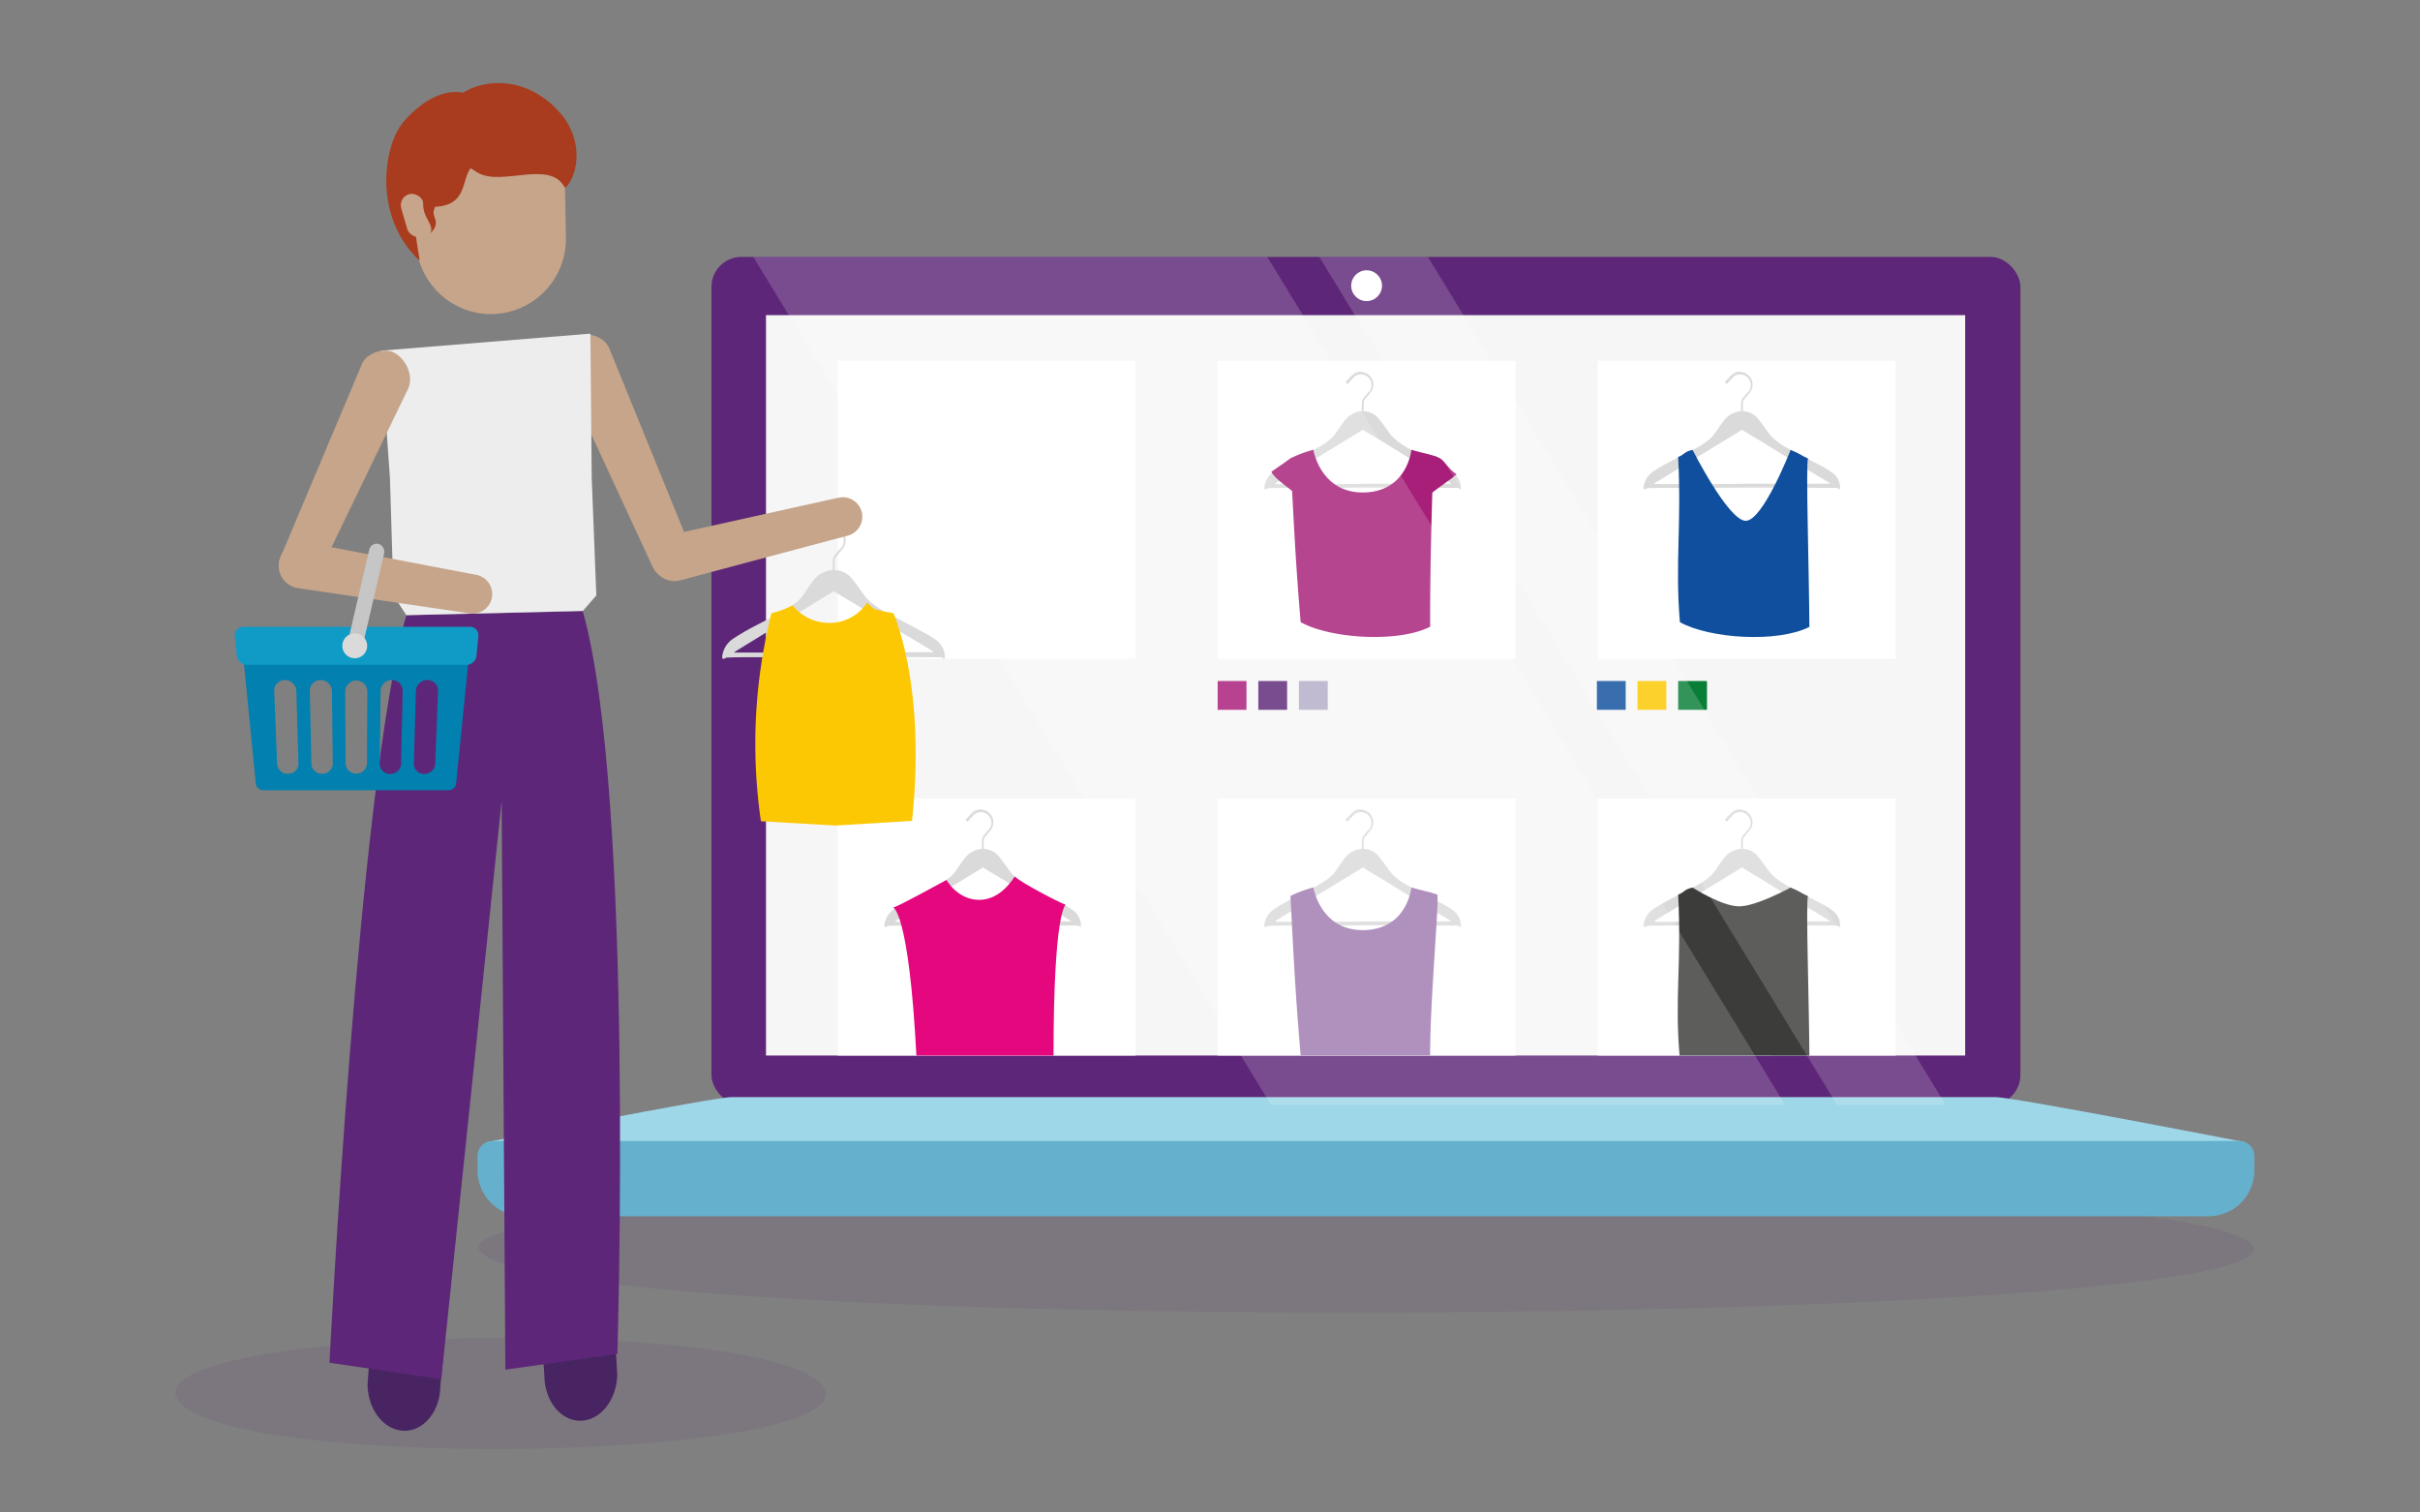 <svg xmlns="http://www.w3.org/2000/svg" viewBox="0 0 566.93 354.33"><rect x="0" y="0" width="566.93" height="354.33" fill="#808080" stroke="none"/><defs><style>.cls-1,.cls-2{fill:#5e2678;}.cls-1{opacity:0.11;isolation:isolate;}.cls-3{fill:#f6f6f6;}.cls-18,.cls-4{fill:#fff;}.cls-5{fill:#9ed7e8;}.cls-6{fill:#65b1cd;}.cls-7{fill:#fcc804;}.cls-8{fill:#a81d79;}.cls-9{fill:#b3adc8;}.cls-10{fill:#dadada;}.cls-11{fill:#a71f79;}.cls-12{fill:#104f9d;}.cls-13{fill:#fcc801;}.cls-14{fill:#087e36;}.cls-15{fill:#e5077e;}.cls-16{fill:#a079af;}.cls-17{fill:#3c3c3b;}.cls-18{opacity:0.17;}.cls-19{fill:#c6a58a;}.cls-20{fill:#482562;}.cls-21{fill:#ededed;}.cls-22{fill:#a93b1e;}.cls-23{fill:#0280af;}.cls-24{fill:#109bc6;}.cls-25{fill:#c6c6c6;}</style></defs><g id="Consumenten"><path id="Path_526" data-name="Path 526" class="cls-1" d="M193.45,326.44c.25,16.57-149.52,18.07-152.39,0C40.81,309.86,190.58,308.37,193.45,326.44Z"/><path id="Path_526-2" data-name="Path 526" class="cls-1" d="M528.11,292.46c.68,19.16-408.16,20.89-416,0C111.43,273.31,520.27,271.58,528.11,292.46Z"/><g id="Laptop"><rect id="Binnenkant_scherm" data-name="Binnenkant scherm" class="cls-2" x="166.67" y="60.18" width="306.65" height="198.68" rx="7.03"/><rect id="Display" class="cls-3" x="179.45" y="73.83" width="280.93" height="173.45"/><circle id="camera" class="cls-4" cx="320.15" cy="66.93" r="3.61"/><path id="body" class="cls-5" d="M526.23,267.63l-412.15-.06s53-10.55,57.31-10.55h296C471.71,257,526.23,267.63,526.23,267.63Z"/><path id="Voorkant" class="cls-6" d="M115.38,267.3H524.61a3.51,3.51,0,0,1,3.51,3.51v3.39a10.73,10.73,0,0,1-10.73,10.73H122.61a10.73,10.73,0,0,1-10.73-10.73v-3.39a3.51,3.51,0,0,1,3.51-3.51Z"/><g id="Laag_43" data-name="Laag 43"><rect class="cls-4" x="196.25" y="84.53" width="69.79" height="69.79"/><rect class="cls-7" x="196.25" y="159.54" width="6.75" height="6.75"/><rect class="cls-2" x="205.77" y="159.54" width="6.75" height="6.75"/></g><g id="Laag_43_kopie" data-name="Laag 43 kopie"><rect class="cls-4" x="285.26" y="84.53" width="69.79" height="69.79"/><rect class="cls-8" x="285.26" y="159.54" width="6.75" height="6.75"/><rect class="cls-2" x="294.78" y="159.54" width="6.75" height="6.75"/><rect class="cls-9" x="304.3" y="159.54" width="6.75" height="6.75"/><g id="SAdN2d"><path class="cls-10" d="M315.27,89.41c.48-.49,1-1,1.45-1.54a2.52,2.52,0,0,1,2.34-.72,3,3,0,0,1,2.66,3,3,3,0,0,1-.8,2l-1.13,1.37a1.07,1.07,0,0,0-.33.81v1.78c0,.32-.08.24.25.24a4.81,4.81,0,0,1,3.39,1.86c.64.8,1.29,1.69,1.94,2.58a10,10,0,0,0,1.69,2,17,17,0,0,0,3.15,2.18c2.5,1.37,5.09,2.66,7.59,4a19.67,19.67,0,0,1,2.82,1.69,4.37,4.37,0,0,1,1.94,3.39v.49c0,.08-.08.16-.16.08s-.16-.08-.24-.16a1.16,1.16,0,0,0-.73-.17c-3.31,0-6.62,0-9.85-.08-6.38,0-12.75,0-19.13.08h-8.88c-2,0-4,0-6.06.08a.27.27,0,0,0-.24.09c-.16.08-.24.16-.41.16s-.32.08-.32-.25a2.21,2.21,0,0,1,.08-.72,5.12,5.12,0,0,1,2-3.07c1.05-.73,2.18-1.37,3.31-2,2.42-1.29,4.85-2.5,7.27-3.79a18.27,18.27,0,0,0,2.9-2,10,10,0,0,0,1.62-2c.56-.81,1.13-1.61,1.69-2.34a5.44,5.44,0,0,1,3.8-2.1c.16,0,.16-.08.16-.16v-1.7a2,2,0,0,1,.49-1.29c.4-.4.72-.89,1.13-1.29a2.5,2.5,0,0,0,.64-1.94,2.46,2.46,0,0,0-1.61-2.1,2.36,2.36,0,0,0-2.67.65c-.24.32-.56.56-.81.89a2.12,2.12,0,0,0-.4.48.11.11,0,0,1-.16,0l-.24-.24C315.19,89.49,315.27,89.41,315.27,89.41Zm-16.31,24h14.37c2.9,0,5.89-.09,8.8-.09H340l-.72-.48c-3.32-2-6.63-4-9.94-6-1.85-1.13-3.63-2.27-5.49-3.4-1.45-.88-2.9-1.69-4.27-2.58-.25-.16-.33-.16-.57,0l-14.29,8.72c-1.94,1.21-4,2.42-5.89,3.63l-.09.08C298.71,113.39,298.88,113.39,299,113.39Zm17.76-25.28a2.89,2.89,0,0,1,1.78-.88h.16a3.22,3.22,0,0,0-1.21.24,2.27,2.27,0,0,0-1,.81,8.66,8.66,0,0,0-.89,1c-.08.09-.08.17-.16.17h0C315.83,89.08,316.23,88.6,316.72,88.11Zm2.58,5.25h0a17.9,17.9,0,0,0,1.62-1.94A17.9,17.9,0,0,1,319.3,93.36Z"/><path class="cls-10" d="M315.35,89.57a17.12,17.12,0,0,1,1.29-1.37,2.85,2.85,0,0,1,1.77-.89h.17a3.22,3.22,0,0,0-1.21.24,2.27,2.27,0,0,0-1,.81,7.91,7.91,0,0,0-.89,1c-.08.08-.08.16-.16.24Z"/><path class="cls-10" d="M320.92,91.51c-.57.64-1.05,1.29-1.62,1.93h.08C319.87,92.8,320.51,92.15,320.92,91.51Z"/></g><path id="mouw" class="cls-11" d="M297.83,110.52c2.82-1.93,2.82-1.93,4.48-3.15,4.62,2.48,4.75,6.23,4.47,8.09,0,0-.48,2.21-.62,3C304,115.26,299.07,112.93,297.83,110.52Z"/><path id="top" class="cls-11" d="M304.71,145.76c-1.17-13.58-1.57-22.4-2.4-38.39a28.75,28.75,0,0,1,5.37-2s1.65,10.2,11.85,10,11.11-10,11.11-10c3.1.9,3.86.91,6.07,1.67.48,1.69,1.35,4,1.23,3.68,0,3-1.52,3.47-2.35,3.47-.13,3.93-.61,20.15-.55,32.63C327.65,150.62,311.78,149.66,304.71,145.76Z"/><path id="mouw-2" data-name="mouw" class="cls-11" d="M341.24,111.09c-2.19-1.32-2.82-3.52-4.53-4L332.49,106c.48,1.79-1,3.24-.89,4.83a34.06,34.06,0,0,0,.75,3.92c.21.9,2,1.63,2,1.63C337.3,113.89,339.85,112.4,341.24,111.09Z"/></g><g id="Laag_43_kopie_2" data-name="Laag 43 kopie 2"><rect class="cls-4" x="374.28" y="84.53" width="69.79" height="69.79"/><rect class="cls-12" x="374.1" y="159.54" width="6.75" height="6.75"/><rect class="cls-13" x="383.62" y="159.54" width="6.75" height="6.75"/><rect class="cls-14" x="393.14" y="159.54" width="6.75" height="6.75"/><g id="SAdN2d-2" data-name="SAdN2d"><path class="cls-10" d="M404.11,89.41c.48-.49,1-1,1.45-1.54a2.52,2.52,0,0,1,2.34-.72,3,3,0,0,1,2.67,3,3,3,0,0,1-.81,2l-1.13,1.37a1.07,1.07,0,0,0-.33.81v1.78c0,.32-.08.24.25.24a4.81,4.81,0,0,1,3.39,1.86c.64.8,1.29,1.69,1.94,2.58a10,10,0,0,0,1.69,2,17,17,0,0,0,3.15,2.18c2.5,1.37,5.09,2.66,7.59,4a19.67,19.67,0,0,1,2.82,1.69,4.34,4.34,0,0,1,1.94,3.39v.49c0,.08-.08.16-.16.08s-.16-.08-.24-.16a1.16,1.16,0,0,0-.73-.17c-3.31,0-6.62,0-9.85-.08-6.38,0-12.75,0-19.13.08h-8.88c-2,0-4,0-6.06.08a.27.27,0,0,0-.24.09c-.16.08-.24.16-.41.16s-.32.08-.32-.25a2.21,2.21,0,0,1,.08-.72,5.12,5.12,0,0,1,2-3.07c1.05-.73,2.18-1.37,3.31-2,2.42-1.29,4.85-2.5,7.27-3.79a18.27,18.27,0,0,0,2.9-2,10,10,0,0,0,1.62-2c.56-.81,1.13-1.61,1.69-2.34a5.44,5.44,0,0,1,3.8-2.1c.16,0,.16-.08.16-.16v-1.7a2,2,0,0,1,.49-1.29c.4-.4.72-.89,1.13-1.29a2.5,2.5,0,0,0,.64-1.94,2.46,2.46,0,0,0-1.61-2.1,2.36,2.36,0,0,0-2.67.65c-.24.32-.56.56-.81.89a2.12,2.12,0,0,0-.4.48.11.11,0,0,1-.16,0l-.24-.24C404,89.49,404.11,89.41,404.11,89.41Zm-16.31,24h14.37c2.9,0,5.89-.09,8.8-.09h17.84l-.72-.48c-3.32-2-6.63-4-9.94-6-1.85-1.13-3.63-2.27-5.49-3.4-1.45-.88-2.9-1.69-4.27-2.58-.25-.16-.33-.16-.57,0l-14.29,8.72c-1.94,1.21-4,2.42-5.89,3.63l-.09.08C387.55,113.39,387.72,113.39,387.8,113.39Zm17.76-25.28a2.89,2.89,0,0,1,1.78-.88h.16a3.22,3.22,0,0,0-1.21.24,2.27,2.27,0,0,0-1,.81,8.66,8.66,0,0,0-.89,1c-.08.09-.08.17-.16.17h0C404.67,89.08,405.07,88.6,405.56,88.11Zm2.58,5.25h0a17.9,17.9,0,0,0,1.62-1.94A17.9,17.9,0,0,1,408.14,93.36Z"/><path class="cls-10" d="M404.19,89.57a17.12,17.12,0,0,1,1.29-1.37,2.85,2.85,0,0,1,1.77-.89h.17a3.22,3.22,0,0,0-1.21.24,2.27,2.27,0,0,0-1,.81,7.91,7.91,0,0,0-.89,1c-.08.08-.08.16-.16.24Z"/><path class="cls-10" d="M409.76,91.51c-.57.64-1.05,1.29-1.62,1.93h.08C408.71,92.8,409.35,92.15,409.76,91.51Z"/></g><path id="top-2" data-name="top" class="cls-12" d="M393.55,145.76c-1.17-13.58.42-22.7-.41-38.69,1.66-.69,1.38-1.26,3.38-1.67,0,0,8.4,16.61,12.45,16.61s10.51-16.61,10.51-16.61c2.44,1,2.36,1.26,4.07,2-.53,1.69.27,27,.33,39.47C416.49,150.62,400.62,149.66,393.55,145.76Z"/></g><g id="Laag_43_kopie_5" data-name="Laag 43 kopie 5"><polyline class="cls-4" points="196.25 247.28 196.25 187.06 266.04 187.06 266.04 247.28"/><g id="SAdN2d-3" data-name="SAdN2d"><path class="cls-10" d="M226.26,191.94c.48-.49,1-1.05,1.45-1.54a2.55,2.55,0,0,1,2.34-.72,3,3,0,0,1,2.66,3,3,3,0,0,1-.8,2c-.41.49-.73.89-1.13,1.38a1,1,0,0,0-.33.8v1.78c0,.32-.08.24.25.24a4.81,4.81,0,0,1,3.39,1.86c.64.81,1.29,1.69,1.94,2.58a9.7,9.7,0,0,0,1.69,2,17,17,0,0,0,3.15,2.18c2.5,1.37,5.09,2.66,7.59,4a19.67,19.67,0,0,1,2.82,1.69,4.37,4.37,0,0,1,1.94,3.39v.49c0,.08-.08.16-.16.08s-.16-.08-.24-.16a1.22,1.22,0,0,0-.73-.16c-3.31,0-6.62,0-9.85-.08-6.38,0-12.75,0-19.13.08h-8.88c-2,0-4,0-6.06.08a.29.29,0,0,0-.24.08c-.16.08-.24.16-.41.16s-.32.08-.32-.24a2.25,2.25,0,0,1,.08-.73,5.12,5.12,0,0,1,2-3.07c1-.72,2.18-1.37,3.31-2,2.42-1.29,4.85-2.5,7.27-3.79a18.27,18.27,0,0,0,2.9-2,9.71,9.71,0,0,0,1.62-2c.56-.81,1.13-1.61,1.69-2.34a5.54,5.54,0,0,1,3.8-2.1c.16,0,.16-.08.16-.16V197a2,2,0,0,1,.49-1.29c.4-.4.72-.89,1.13-1.29a2.51,2.51,0,0,0-1-4,2.36,2.36,0,0,0-2.67.65c-.24.32-.56.57-.81.89a2.12,2.12,0,0,0-.4.48.11.11,0,0,1-.16,0l-.24-.24C226.18,192,226.26,191.94,226.26,191.94Zm-16.31,24h14.37c2.9,0,5.89-.08,8.8-.08H251l-.72-.49c-3.32-2-6.63-3.95-9.94-6-1.85-1.13-3.63-2.26-5.49-3.39-1.45-.89-2.9-1.7-4.27-2.59-.25-.16-.33-.16-.57,0l-14.29,8.72c-1.94,1.21-4,2.42-5.89,3.64l-.09.08C209.7,215.92,209.87,215.92,210,215.92Zm17.76-25.27a2.85,2.85,0,0,1,1.78-.89h.16a3.22,3.22,0,0,0-1.21.24,2.27,2.27,0,0,0-1,.81,7.91,7.91,0,0,0-.89,1c-.08.08-.08.16-.16.16h0C226.82,191.62,227.22,191.13,227.71,190.65Zm2.58,5.24h0a18.8,18.8,0,0,0,1.62-1.93A18.8,18.8,0,0,1,230.29,195.89Z"/><path class="cls-10" d="M226.34,192.1c.4-.48.88-1,1.29-1.37a2.85,2.85,0,0,1,1.77-.89h.17a3.22,3.22,0,0,0-1.21.24,2.34,2.34,0,0,0-1,.81,7.91,7.91,0,0,0-.89,1c-.08.08-.08.16-.16.24Z"/><path class="cls-10" d="M231.91,194c-.57.64-1,1.29-1.62,1.94h.08C230.86,195.33,231.5,194.68,231.91,194Z"/></g><path class="cls-15" d="M246.81,247.28c0-34,2.84-35.3,2.84-35.3-2.25-.89-10.4-5.19-11.93-6.64-.4.49-3.23,5.47-8.32,5.47s-7.67-4.66-7.67-4.66c-1.37.72-11.28,6.22-12.49,6.46,0,0,3.69.9,5.44,34.67Z"/></g><g id="Laag_43_kopie_4" data-name="Laag 43 kopie 4"><polyline class="cls-4" points="285.26 247.28 285.26 187.06 355.06 187.06 355.06 247.28"/><g id="SAdN2d-4" data-name="SAdN2d"><path class="cls-10" d="M315.27,191.94c.48-.49,1-1.05,1.45-1.54a2.55,2.55,0,0,1,2.34-.72,3,3,0,0,1,2.66,3,3,3,0,0,1-.8,2c-.41.49-.73.89-1.13,1.38a1,1,0,0,0-.33.8v1.78c0,.32-.08.24.25.24a4.81,4.81,0,0,1,3.39,1.86c.64.81,1.29,1.69,1.94,2.58a9.7,9.7,0,0,0,1.69,2,17,17,0,0,0,3.15,2.18c2.5,1.37,5.09,2.66,7.59,4a19.67,19.67,0,0,1,2.82,1.69,4.37,4.37,0,0,1,1.94,3.39v.49c0,.08-.08.16-.16.08s-.16-.08-.24-.16a1.22,1.22,0,0,0-.73-.16c-3.31,0-6.62,0-9.85-.08-6.38,0-12.75,0-19.13.08h-8.88c-2,0-4,0-6.06.08a.29.29,0,0,0-.24.08c-.16.08-.24.16-.41.16s-.32.08-.32-.24a2.25,2.25,0,0,1,.08-.73,5.12,5.12,0,0,1,2-3.07c1.05-.72,2.18-1.37,3.31-2,2.42-1.29,4.85-2.5,7.27-3.79a18.27,18.27,0,0,0,2.9-2,9.71,9.71,0,0,0,1.62-2c.56-.81,1.13-1.61,1.69-2.34a5.54,5.54,0,0,1,3.8-2.1c.16,0,.16-.08.16-.16V197a2,2,0,0,1,.49-1.29c.4-.4.72-.89,1.13-1.29a2.51,2.51,0,0,0-1-4,2.36,2.36,0,0,0-2.67.65c-.24.32-.56.57-.81.89a2.12,2.12,0,0,0-.4.48.11.11,0,0,1-.16,0l-.24-.24C315.19,192,315.27,191.94,315.27,191.94Zm-16.31,24h14.37c2.9,0,5.89-.08,8.8-.08H340l-.72-.49c-3.32-2-6.63-3.95-9.94-6-1.85-1.13-3.63-2.26-5.49-3.39-1.45-.89-2.9-1.7-4.27-2.59-.25-.16-.33-.16-.57,0l-14.29,8.72c-1.94,1.21-4,2.42-5.89,3.64l-.09.08C298.71,215.92,298.88,215.92,299,215.92Zm17.76-25.27a2.85,2.85,0,0,1,1.78-.89h.16a3.22,3.22,0,0,0-1.21.24,2.27,2.27,0,0,0-1,.81,7.91,7.91,0,0,0-.89,1c-.08.08-.08.16-.16.16h0C315.83,191.62,316.23,191.13,316.72,190.65Zm2.58,5.24h0a18.8,18.8,0,0,0,1.62-1.93A18.8,18.8,0,0,1,319.3,195.89Z"/><path class="cls-10" d="M315.35,192.1c.4-.48.88-1,1.29-1.37a2.85,2.85,0,0,1,1.77-.89h.17a3.22,3.22,0,0,0-1.21.24,2.34,2.34,0,0,0-1,.81,7.91,7.91,0,0,0-.89,1c-.08.08-.08.16-.16.24Z"/><path class="cls-10" d="M320.92,194c-.57.64-1.05,1.29-1.62,1.94h.08C319.87,195.33,320.51,194.68,320.92,194Z"/></g><path id="top-3" data-name="top" class="cls-16" d="M304.71,247.28c-1.17-13.58-1.57-21.39-2.4-37.38a29.47,29.47,0,0,1,5.37-2s1.65,10.2,11.85,10,11.11-10,11.11-10c3.1.9,3.86.91,6.07,1.67.48,1.69-1.73,25.2-1.67,37.68Z"/></g><g id="Laag_43_kopie_3" data-name="Laag 43 kopie 3"><polyline class="cls-4" points="374.28 247.28 374.28 187.06 444.07 187.06 444.07 247.28"/><g id="SAdN2d-5" data-name="SAdN2d"><path class="cls-10" d="M404.11,191.94c.48-.49,1-1.05,1.45-1.54a2.55,2.55,0,0,1,2.34-.72,3,3,0,0,1,2.67,3,3,3,0,0,1-.81,2c-.41.49-.73.89-1.13,1.38a1,1,0,0,0-.33.8v1.78c0,.32-.08.24.25.24a4.81,4.81,0,0,1,3.39,1.86c.64.81,1.29,1.69,1.94,2.58a9.7,9.7,0,0,0,1.69,2,17,17,0,0,0,3.15,2.18c2.5,1.37,5.09,2.66,7.59,4a19.67,19.67,0,0,1,2.82,1.69,4.34,4.34,0,0,1,1.94,3.39v.49c0,.08-.08.16-.16.08s-.16-.08-.24-.16a1.22,1.22,0,0,0-.73-.16c-3.31,0-6.62,0-9.85-.08-6.38,0-12.75,0-19.13.08h-8.88c-2,0-4,0-6.06.08a.29.29,0,0,0-.24.08c-.16.08-.24.16-.41.16s-.32.08-.32-.24a2.25,2.25,0,0,1,.08-.73,5.12,5.12,0,0,1,2-3.07c1.05-.72,2.18-1.37,3.31-2,2.42-1.29,4.85-2.5,7.27-3.79a18.27,18.27,0,0,0,2.9-2,9.71,9.71,0,0,0,1.62-2c.56-.81,1.13-1.61,1.69-2.34a5.54,5.54,0,0,1,3.8-2.1c.16,0,.16-.08.16-.16V197a2,2,0,0,1,.49-1.29c.4-.4.72-.89,1.13-1.29a2.51,2.51,0,0,0-1-4,2.36,2.36,0,0,0-2.67.65c-.24.32-.56.57-.81.89a2.12,2.12,0,0,0-.4.48.11.11,0,0,1-.16,0l-.24-.24C404,192,404.11,191.94,404.11,191.94Zm-16.31,24h14.37c2.9,0,5.89-.08,8.8-.08h17.84l-.72-.49c-3.32-2-6.63-3.95-9.94-6-1.85-1.13-3.63-2.26-5.49-3.39-1.45-.89-2.9-1.7-4.27-2.59-.25-.16-.33-.16-.57,0l-14.29,8.72c-1.94,1.21-4,2.42-5.89,3.64l-.09.08C387.55,215.92,387.72,215.92,387.8,215.92Zm17.76-25.27a2.85,2.85,0,0,1,1.78-.89h.16a3.22,3.22,0,0,0-1.21.24,2.27,2.27,0,0,0-1,.81,7.91,7.91,0,0,0-.89,1c-.08.08-.08.16-.16.16h0C404.67,191.62,405.07,191.13,405.56,190.65Zm2.58,5.24h0a18.8,18.8,0,0,0,1.62-1.93A18.8,18.8,0,0,1,408.14,195.89Z"/><path class="cls-10" d="M404.19,192.1c.4-.48.88-1,1.29-1.37a2.85,2.85,0,0,1,1.77-.89h.17a3.22,3.22,0,0,0-1.21.24,2.34,2.34,0,0,0-1,.81,7.91,7.91,0,0,0-.89,1c-.08.08-.08.16-.16.24Z"/><path class="cls-10" d="M409.76,194c-.57.64-1.05,1.29-1.62,1.94h.08C408.71,195.33,409.35,194.68,409.76,194Z"/></g><path id="top-4" data-name="top" class="cls-17" d="M393.47,247.28c-1.17-13.58.5-21.69-.33-37.68,1.66-.69,1.38-1.25,3.38-1.67,0,0,6.85,4.4,10.9,4.4s12.06-4.4,12.06-4.4c2.44,1,2.36,1.26,4.07,2-.53,1.69.27,24.89.33,37.37Z"/></g><polygon class="cls-18" points="418.2 258.86 297.77 258.86 176.46 60.18 296.89 60.18 418.2 258.86"/><polygon class="cls-18" points="455.82 258.86 430.37 258.86 309.06 60.18 334.51 60.18 455.82 258.86"/></g><g id="Laag_42" data-name="Laag 42"><g id="SAdN2d-6" data-name="SAdN2d"><path class="cls-10" d="M190.79,125.71c.55-.55,1.1-1.19,1.65-1.73a2.85,2.85,0,0,1,2.65-.83,3.37,3.37,0,0,1,2.1,5.67c-.45.55-.82,1-1.28,1.56a1.18,1.18,0,0,0-.36.91v2c0,.36-.1.27.27.27a5.41,5.41,0,0,1,3.84,2.1c.73.92,1.47,1.92,2.2,2.93a11.79,11.79,0,0,0,1.92,2.29,19.42,19.42,0,0,0,3.57,2.47c2.83,1.55,5.76,3,8.6,4.57a23.78,23.78,0,0,1,3.2,1.92,5,5,0,0,1,2.19,3.84v.55c0,.09-.09.19-.18.09s-.18-.09-.28-.18a1.35,1.35,0,0,0-.82-.18c-3.75,0-7.5,0-11.16-.09-7.22,0-14.45,0-21.68.09H177.16c-2.29,0-4.57,0-6.86.09a.33.33,0,0,0-.27.09c-.19.09-.28.18-.46.18s-.37.1-.37-.27a2.55,2.55,0,0,1,.09-.82,5.74,5.74,0,0,1,2.29-3.48c1.19-.82,2.47-1.55,3.75-2.29,2.74-1.46,5.49-2.83,8.23-4.3a21.46,21.46,0,0,0,3.3-2.28,11.37,11.37,0,0,0,1.83-2.29c.64-.91,1.28-1.83,1.92-2.65a5.6,5.6,0,0,1,2.1-1.74,5.49,5.49,0,0,1,2.2-.64c.18,0,.18-.09.18-.18v-1.92a2.24,2.24,0,0,1,.55-1.47c.46-.45.82-1,1.28-1.46a2.81,2.81,0,0,0,.73-2.2,2.77,2.77,0,0,0-1.83-2.37,2.65,2.65,0,0,0-3,.73c-.27.36-.64.64-.91,1a2.44,2.44,0,0,0-.46.55.12.12,0,0,1-.18,0L191,126C190.7,125.8,190.79,125.71,190.79,125.71Zm-18.48,27.17h16.28c3.3,0,6.68-.09,10-.09h20.21l-.82-.55c-3.75-2.29-7.5-4.48-11.25-6.77-2.11-1.28-4.12-2.56-6.22-3.84-1.65-1-3.3-1.92-4.85-2.93-.28-.18-.37-.18-.64,0l-16.19,9.88c-2.2,1.37-4.49,2.75-6.68,4.12l-.09.09C172,152.88,172.22,152.88,172.31,152.88Zm20.13-28.63a3.27,3.27,0,0,1,2-1h.18a3.53,3.53,0,0,0-1.37.28,2.73,2.73,0,0,0-1.1.91,11.06,11.06,0,0,0-1,1.1c-.1.09-.1.18-.19.18h0A20,20,0,0,0,192.44,124.25Zm2.92,5.95h0a22.7,22.7,0,0,0,1.83-2.2A22.7,22.7,0,0,1,195.36,130.2Z"/><path class="cls-10" d="M190.88,125.9c.46-.55,1-1.1,1.46-1.56a3.32,3.32,0,0,1,2-1h.18a3.73,3.73,0,0,0-1.37.28,2.66,2.66,0,0,0-1.1.91,12.48,12.48,0,0,0-1,1.1c-.09.09-.09.18-.18.28Z"/><path class="cls-10" d="M197.19,128.09c-.64.73-1.19,1.47-1.83,2.2h.09C196,129.56,196.74,128.82,197.19,128.09Z"/></g><path class="cls-7" d="M213.66,192.31c3.38-32-4.39-48.67-4.39-48.67-4.85-.82-4.39-.82-6.13-2.47a10.54,10.54,0,0,1-8.78,4.76,11,11,0,0,1-8.69-4.12,20.18,20.18,0,0,1-4.94,1.83,126,126,0,0,0-2.47,48.76l17.47,1Z"/><path class="cls-19" d="M135.62,78.58h0c-2.88,1.1-5.25,5.23-3.86,8.57l21.17,45.73a3.54,3.54,0,0,0,2.53,2.08l3.35.7a3.53,3.53,0,0,0,4-4.76l-20-49.11C141.72,78.92,138,77.82,135.62,78.58Z"/><path class="cls-19" d="M201.9,120h0a4.6,4.6,0,0,0-5.51-3.39l-39.64,8.78a5.31,5.31,0,0,0-3.64,7.5l.11.23a5.31,5.31,0,0,0,6.16,2.83l39.13-10.44A4.61,4.61,0,0,0,201.9,120Z"/><path class="cls-20" d="M92.84,168.79l1.15,45h0L86.1,324.49c.15,5.95,4,10.7,8.69,10.7h0c4.65,0,8.4-4.75,8.38-10.7l12.15-127.27c0-6.88,3.22-18,3.2-11.2l9,136.11c0,5.95,3.74,10.71,8.39,10.71h0c4.65,0,8.54-4.76,8.69-10.71l-6-108.35.13-4.82,1-40.17Z"/><path class="cls-2" d="M95.19,144.12c-11.23,39.77-18,175.13-18,175.13l26.18,3.85,14.15-135.43.87,133.21,26.24-3.71s4-131.14-8.1-174"/><polygon class="cls-21" points="139.7 139.5 138.62 111.91 138.31 78.16 89.22 82.16 91.35 111.91 92.19 139.5 95.19 144.12 136.55 143.12 139.7 139.5"/><path class="cls-19" d="M115.27,73.59h0A17.64,17.64,0,0,1,97.43,56.08l-.18-15.67a17.55,17.55,0,0,1,17.24-17.79h0a17.56,17.56,0,0,1,17.79,17.26l.3,15.66A17.65,17.65,0,0,1,115.27,73.59Z"/><path class="cls-22" d="M112.39,38.26c6.7-16.21-6.5-22.91-17.89-9.68-4.6,5.33-7.27,22,3.66,32.36.78.74-2.9-10.59,1-12.63C112,49.76,106.57,39.06,112.39,38.26Z"/><rect class="cls-19" x="94.59" y="45.28" width="5.35" height="10.39" rx="2.67" transform="translate(-10.18 28.94) rotate(-16.09)"/><path class="cls-22" d="M112,40.5c-22.26-13.18,5.28-32,20.14-12.93,5.45,7.77,1.95,15.35.21,16.42C128.89,37.29,117.7,43.7,112,40.5Z"/><path class="cls-22" d="M101.73,49c-.83,2,1.87,2.84-.9,5.66,1-2.26-2-3.56-1.67-7.35,0-1.7.47-2.09.84-2.08S103.14,45.54,101.73,49Z"/><path class="cls-19" d="M91.79,82.39h0c2.89,1.1,5.26,5.23,3.87,8.57L75.49,132.69A3.54,3.54,0,0,1,73,134.77l-3.35.7a3.53,3.53,0,0,1-4-4.76l19-45.11C85.7,82.73,89.44,81.63,91.79,82.39Z"/><path class="cls-19" d="M115.25,139.91h0a4.59,4.59,0,0,1-5.24,3.78l-40.18-5.9a5.32,5.32,0,0,1-4.17-7.22l.09-.23a5.32,5.32,0,0,1,6-3.27l39.78,7.59A4.6,4.6,0,0,1,115.25,139.91Z"/></g><g id="Laag_49" data-name="Laag 49"><path class="cls-23" d="M108.36,150.3H58.43a1.73,1.73,0,0,0-1.6,2l3.09,31.25a1.79,1.79,0,0,0,1.73,1.58h43.49a1.78,1.78,0,0,0,1.72-1.58L110,152.35A1.73,1.73,0,0,0,108.36,150.3Zm-40.87,31a2.54,2.54,0,0,1-2.58-2.34l-.67-17.1a2.47,2.47,0,0,1,2.51-2.54,2.68,2.68,0,0,1,2.68,2.54l.49,17.1A2.35,2.35,0,0,1,67.49,181.26Zm8,0a2.49,2.49,0,0,1-2.54-2.34l-.38-17.1a2.52,2.52,0,0,1,2.55-2.54h0a2.62,2.62,0,0,1,2.64,2.54l.2,17.1A2.4,2.4,0,0,1,75.45,181.26Zm10.47-2.34a2.51,2.51,0,0,1-5,0l-.09-17.1a2.6,2.6,0,0,1,5.19,0Zm8,0a2.49,2.49,0,0,1-2.54,2.34,2.38,2.38,0,0,1-2.46-2.34l.2-17.1a2.62,2.62,0,0,1,2.63-2.54,2.51,2.51,0,0,1,2.55,2.54Zm8,0a2.55,2.55,0,0,1-2.59,2.34,2.34,2.34,0,0,1-2.42-2.34l.49-17.1a2.67,2.67,0,0,1,2.68-2.54,2.46,2.46,0,0,1,2.5,2.54Z"/><path class="cls-24" d="M109.36,155.75H57.78a2.38,2.38,0,0,1-2.3-2.11L55,149.05a2,2,0,0,1,1.94-2.2h53.18a1.94,1.94,0,0,1,1.94,2.2l-.44,4.59A2.37,2.37,0,0,1,109.36,155.75Z"/><rect class="cls-25" x="84.09" y="127.09" width="3.59" height="24.52" rx="1.79" transform="translate(33.77 -15.82) rotate(13.08)"/><circle class="cls-10" cx="83.11" cy="151.3" r="2.92"/></g></g></svg>